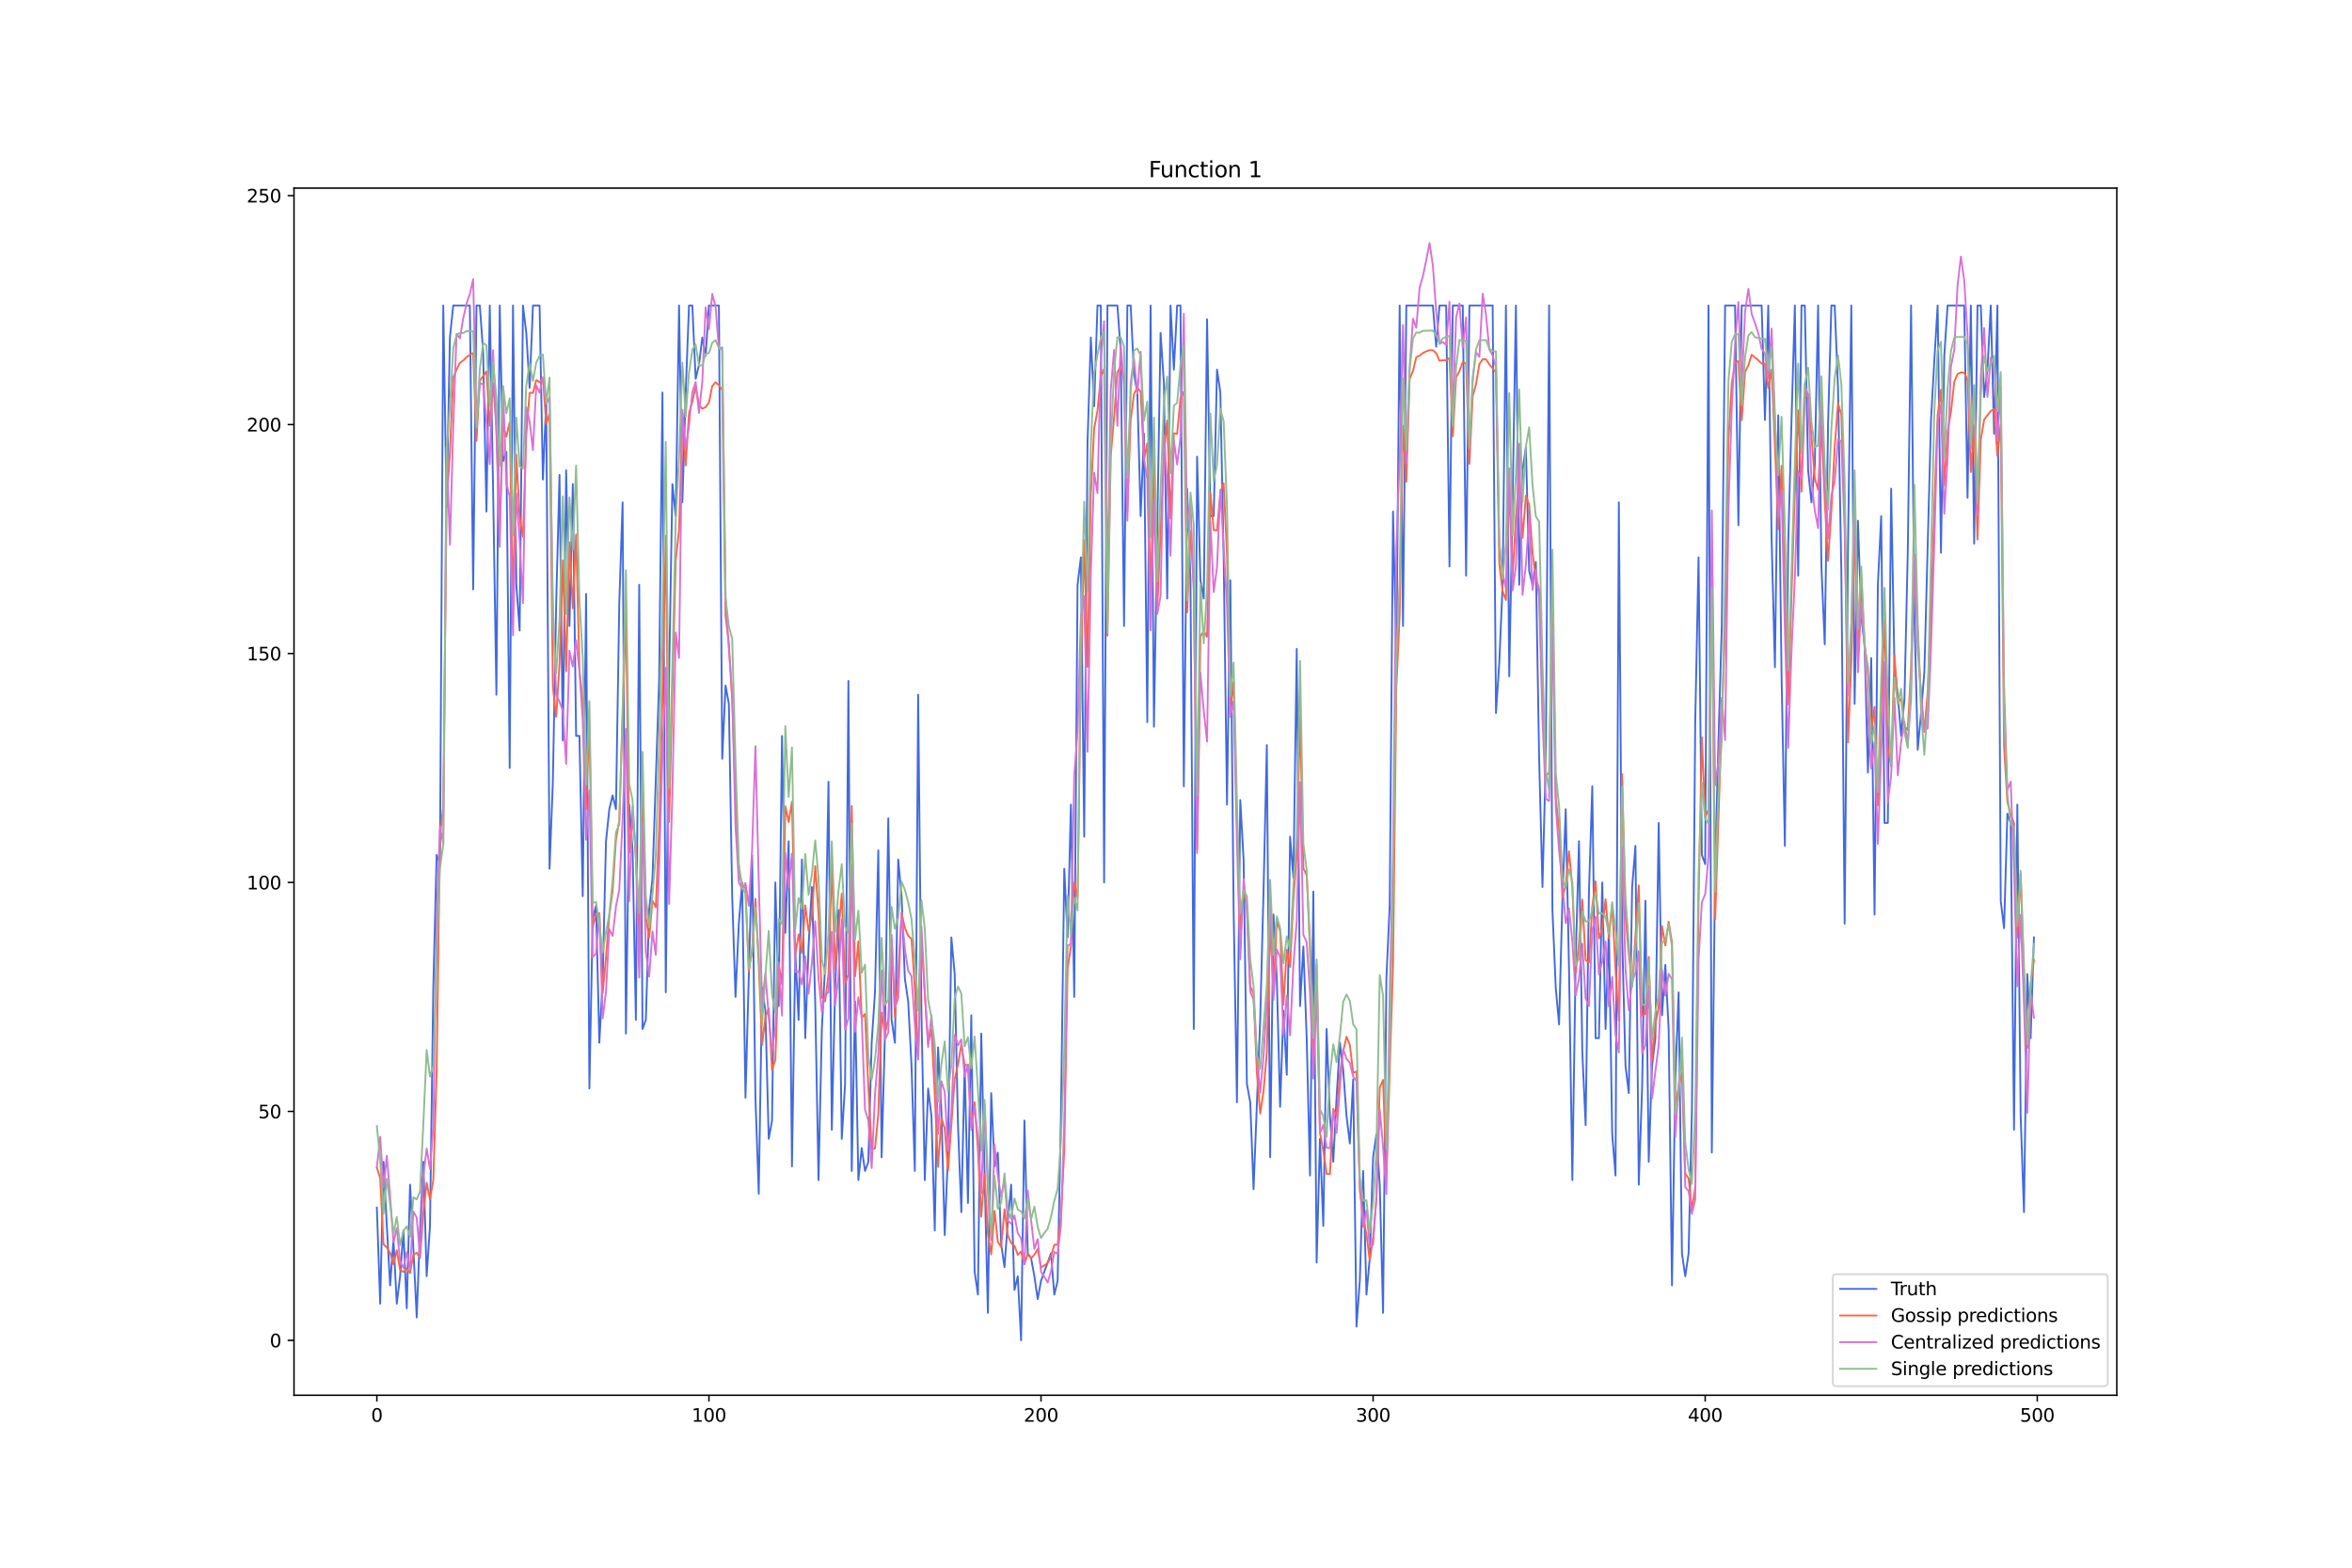 <?xml version="1.0" encoding="utf-8" standalone="no"?>
<!DOCTYPE svg PUBLIC "-//W3C//DTD SVG 1.1//EN"
  "http://www.w3.org/Graphics/SVG/1.1/DTD/svg11.dtd">
<svg xmlns:xlink="http://www.w3.org/1999/xlink" width="1296pt" height="864pt" viewBox="0 0 1296 864" xmlns="http://www.w3.org/2000/svg" version="1.1">
 <defs>
  <style type="text/css">*{stroke-linejoin: round; stroke-linecap: butt}</style>
 </defs>
 <g id="figure_1">
  <g id="patch_1">
   <path d="M 0 864 
L 1296 864 
L 1296 0 
L 0 0 
z
" style="fill: #ffffff"/>
  </g>
  <g id="axes_1">
   <g id="patch_2">
    <path d="M 162 768.96 
L 1166.4 768.96 
L 1166.4 103.68 
L 162 103.68 
z
" style="fill: #ffffff"/>
   </g>
   <g id="matplotlib.axis_1">
    <g id="xtick_1">
     <g id="line2d_1">
      <defs>
       <path id="md4494d9715" d="M 0 0 
L 0 3.5 
" style="stroke: #000000; stroke-width: 0.8"/>
      </defs>
      <g>
       <use xlink:href="#md4494d9715" x="207.655" y="768.96" style="stroke: #000000; stroke-width: 0.8"/>
      </g>
     </g>
     <g id="text_1">
      <!-- 0 -->
      <g transform="translate(204.473 783.558) scale(0.1 -0.1)">
       <defs>
        <path id="DejaVuSans-30" d="M 2034 4250 
Q 1547 4250 1301 3770 
Q 1056 3291 1056 2328 
Q 1056 1369 1301 889 
Q 1547 409 2034 409 
Q 2525 409 2770 889 
Q 3016 1369 3016 2328 
Q 3016 3291 2770 3770 
Q 2525 4250 2034 4250 
z
M 2034 4750 
Q 2819 4750 3233 4129 
Q 3647 3509 3647 2328 
Q 3647 1150 3233 529 
Q 2819 -91 2034 -91 
Q 1250 -91 836 529 
Q 422 1150 422 2328 
Q 422 3509 836 4129 
Q 1250 4750 2034 4750 
z
" transform="scale(0.016)"/>
       </defs>
       <use xlink:href="#DejaVuSans-30"/>
      </g>
     </g>
    </g>
    <g id="xtick_2">
     <g id="line2d_2">
      <g>
       <use xlink:href="#md4494d9715" x="390.639" y="768.96" style="stroke: #000000; stroke-width: 0.8"/>
      </g>
     </g>
     <g id="text_2">
      <!-- 100 -->
      <g transform="translate(381.095 783.558) scale(0.1 -0.1)">
       <defs>
        <path id="DejaVuSans-31" d="M 794 531 
L 1825 531 
L 1825 4091 
L 703 3866 
L 703 4441 
L 1819 4666 
L 2450 4666 
L 2450 531 
L 3481 531 
L 3481 0 
L 794 0 
L 794 531 
z
" transform="scale(0.016)"/>
       </defs>
       <use xlink:href="#DejaVuSans-31"/>
       <use xlink:href="#DejaVuSans-30" x="63.623"/>
       <use xlink:href="#DejaVuSans-30" x="127.246"/>
      </g>
     </g>
    </g>
    <g id="xtick_3">
     <g id="line2d_3">
      <g>
       <use xlink:href="#md4494d9715" x="573.623" y="768.96" style="stroke: #000000; stroke-width: 0.8"/>
      </g>
     </g>
     <g id="text_3">
      <!-- 200 -->
      <g transform="translate(564.079 783.558) scale(0.1 -0.1)">
       <defs>
        <path id="DejaVuSans-32" d="M 1228 531 
L 3431 531 
L 3431 0 
L 469 0 
L 469 531 
Q 828 903 1448 1529 
Q 2069 2156 2228 2338 
Q 2531 2678 2651 2914 
Q 2772 3150 2772 3378 
Q 2772 3750 2511 3984 
Q 2250 4219 1831 4219 
Q 1534 4219 1204 4116 
Q 875 4013 500 3803 
L 500 4441 
Q 881 4594 1212 4672 
Q 1544 4750 1819 4750 
Q 2544 4750 2975 4387 
Q 3406 4025 3406 3419 
Q 3406 3131 3298 2873 
Q 3191 2616 2906 2266 
Q 2828 2175 2409 1742 
Q 1991 1309 1228 531 
z
" transform="scale(0.016)"/>
       </defs>
       <use xlink:href="#DejaVuSans-32"/>
       <use xlink:href="#DejaVuSans-30" x="63.623"/>
       <use xlink:href="#DejaVuSans-30" x="127.246"/>
      </g>
     </g>
    </g>
    <g id="xtick_4">
     <g id="line2d_4">
      <g>
       <use xlink:href="#md4494d9715" x="756.607" y="768.96" style="stroke: #000000; stroke-width: 0.8"/>
      </g>
     </g>
     <g id="text_4">
      <!-- 300 -->
      <g transform="translate(747.063 783.558) scale(0.1 -0.1)">
       <defs>
        <path id="DejaVuSans-33" d="M 2597 2516 
Q 3050 2419 3304 2112 
Q 3559 1806 3559 1356 
Q 3559 666 3084 287 
Q 2609 -91 1734 -91 
Q 1441 -91 1130 -33 
Q 819 25 488 141 
L 488 750 
Q 750 597 1062 519 
Q 1375 441 1716 441 
Q 2309 441 2620 675 
Q 2931 909 2931 1356 
Q 2931 1769 2642 2001 
Q 2353 2234 1838 2234 
L 1294 2234 
L 1294 2753 
L 1863 2753 
Q 2328 2753 2575 2939 
Q 2822 3125 2822 3475 
Q 2822 3834 2567 4026 
Q 2313 4219 1838 4219 
Q 1578 4219 1281 4162 
Q 984 4106 628 3988 
L 628 4550 
Q 988 4650 1302 4700 
Q 1616 4750 1894 4750 
Q 2613 4750 3031 4423 
Q 3450 4097 3450 3541 
Q 3450 3153 3228 2886 
Q 3006 2619 2597 2516 
z
" transform="scale(0.016)"/>
       </defs>
       <use xlink:href="#DejaVuSans-33"/>
       <use xlink:href="#DejaVuSans-30" x="63.623"/>
       <use xlink:href="#DejaVuSans-30" x="127.246"/>
      </g>
     </g>
    </g>
    <g id="xtick_5">
     <g id="line2d_5">
      <g>
       <use xlink:href="#md4494d9715" x="939.591" y="768.96" style="stroke: #000000; stroke-width: 0.8"/>
      </g>
     </g>
     <g id="text_5">
      <!-- 400 -->
      <g transform="translate(930.047 783.558) scale(0.1 -0.1)">
       <defs>
        <path id="DejaVuSans-34" d="M 2419 4116 
L 825 1625 
L 2419 1625 
L 2419 4116 
z
M 2253 4666 
L 3047 4666 
L 3047 1625 
L 3713 1625 
L 3713 1100 
L 3047 1100 
L 3047 0 
L 2419 0 
L 2419 1100 
L 313 1100 
L 313 1709 
L 2253 4666 
z
" transform="scale(0.016)"/>
       </defs>
       <use xlink:href="#DejaVuSans-34"/>
       <use xlink:href="#DejaVuSans-30" x="63.623"/>
       <use xlink:href="#DejaVuSans-30" x="127.246"/>
      </g>
     </g>
    </g>
    <g id="xtick_6">
     <g id="line2d_6">
      <g>
       <use xlink:href="#md4494d9715" x="1122.575" y="768.96" style="stroke: #000000; stroke-width: 0.8"/>
      </g>
     </g>
     <g id="text_6">
      <!-- 500 -->
      <g transform="translate(1113.032 783.558) scale(0.1 -0.1)">
       <defs>
        <path id="DejaVuSans-35" d="M 691 4666 
L 3169 4666 
L 3169 4134 
L 1269 4134 
L 1269 2991 
Q 1406 3038 1543 3061 
Q 1681 3084 1819 3084 
Q 2600 3084 3056 2656 
Q 3513 2228 3513 1497 
Q 3513 744 3044 326 
Q 2575 -91 1722 -91 
Q 1428 -91 1123 -41 
Q 819 9 494 109 
L 494 744 
Q 775 591 1075 516 
Q 1375 441 1709 441 
Q 2250 441 2565 725 
Q 2881 1009 2881 1497 
Q 2881 1984 2565 2268 
Q 2250 2553 1709 2553 
Q 1456 2553 1204 2497 
Q 953 2441 691 2322 
L 691 4666 
z
" transform="scale(0.016)"/>
       </defs>
       <use xlink:href="#DejaVuSans-35"/>
       <use xlink:href="#DejaVuSans-30" x="63.623"/>
       <use xlink:href="#DejaVuSans-30" x="127.246"/>
      </g>
     </g>
    </g>
   </g>
   <g id="matplotlib.axis_2">
    <g id="ytick_1">
     <g id="line2d_7">
      <defs>
       <path id="m5d2fffd9cd" d="M 0 0 
L -3.5 0 
" style="stroke: #000000; stroke-width: 0.8"/>
      </defs>
      <g>
       <use xlink:href="#m5d2fffd9cd" x="162" y="738.72" style="stroke: #000000; stroke-width: 0.8"/>
      </g>
     </g>
     <g id="text_7">
      <!-- 0 -->
      <g transform="translate(148.637 742.519) scale(0.1 -0.1)">
       <use xlink:href="#DejaVuSans-30"/>
      </g>
     </g>
    </g>
    <g id="ytick_2">
     <g id="line2d_8">
      <g>
       <use xlink:href="#m5d2fffd9cd" x="162" y="612.535" style="stroke: #000000; stroke-width: 0.8"/>
      </g>
     </g>
     <g id="text_8">
      <!-- 50 -->
      <g transform="translate(142.275 616.335) scale(0.1 -0.1)">
       <use xlink:href="#DejaVuSans-35"/>
       <use xlink:href="#DejaVuSans-30" x="63.623"/>
      </g>
     </g>
    </g>
    <g id="ytick_3">
     <g id="line2d_9">
      <g>
       <use xlink:href="#m5d2fffd9cd" x="162" y="486.351" style="stroke: #000000; stroke-width: 0.8"/>
      </g>
     </g>
     <g id="text_9">
      <!-- 100 -->
      <g transform="translate(135.912 490.15) scale(0.1 -0.1)">
       <use xlink:href="#DejaVuSans-31"/>
       <use xlink:href="#DejaVuSans-30" x="63.623"/>
       <use xlink:href="#DejaVuSans-30" x="127.246"/>
      </g>
     </g>
    </g>
    <g id="ytick_4">
     <g id="line2d_10">
      <g>
       <use xlink:href="#m5d2fffd9cd" x="162" y="360.166" style="stroke: #000000; stroke-width: 0.8"/>
      </g>
     </g>
     <g id="text_10">
      <!-- 150 -->
      <g transform="translate(135.912 363.965) scale(0.1 -0.1)">
       <use xlink:href="#DejaVuSans-31"/>
       <use xlink:href="#DejaVuSans-35" x="63.623"/>
       <use xlink:href="#DejaVuSans-30" x="127.246"/>
      </g>
     </g>
    </g>
    <g id="ytick_5">
     <g id="line2d_11">
      <g>
       <use xlink:href="#m5d2fffd9cd" x="162" y="233.981" style="stroke: #000000; stroke-width: 0.8"/>
      </g>
     </g>
     <g id="text_11">
      <!-- 200 -->
      <g transform="translate(135.912 237.78) scale(0.1 -0.1)">
       <use xlink:href="#DejaVuSans-32"/>
       <use xlink:href="#DejaVuSans-30" x="63.623"/>
       <use xlink:href="#DejaVuSans-30" x="127.246"/>
      </g>
     </g>
    </g>
    <g id="ytick_6">
     <g id="line2d_12">
      <g>
       <use xlink:href="#m5d2fffd9cd" x="162" y="107.797" style="stroke: #000000; stroke-width: 0.8"/>
      </g>
     </g>
     <g id="text_12">
      <!-- 250 -->
      <g transform="translate(135.912 111.596) scale(0.1 -0.1)">
       <use xlink:href="#DejaVuSans-32"/>
       <use xlink:href="#DejaVuSans-35" x="63.623"/>
       <use xlink:href="#DejaVuSans-30" x="127.246"/>
      </g>
     </g>
    </g>
   </g>
   <g id="line2d_13">
    <path d="M 207.655 665.533 
L 209.484 718.53 
L 211.314 640.296 
L 213.144 675.628 
L 214.974 708.436 
L 216.804 683.199 
L 218.634 718.53 
L 220.463 703.388 
L 222.293 678.151 
L 224.123 721.054 
L 225.953 652.914 
L 227.783 688.246 
L 229.613 726.102 
L 231.442 678.151 
L 233.272 640.296 
L 235.102 703.388 
L 236.932 675.628 
L 238.762 544.396 
L 240.592 471.208 
L 242.422 476.256 
L 244.251 168.365 
L 246.081 279.408 
L 247.911 186.031 
L 249.741 168.365 
L 258.89 168.365 
L 260.72 324.834 
L 262.55 168.365 
L 264.38 168.365 
L 266.209 193.602 
L 268.039 281.931 
L 269.869 168.365 
L 271.699 269.313 
L 273.529 382.879 
L 275.359 168.365 
L 277.189 254.171 
L 279.018 249.123 
L 280.848 423.258 
L 282.678 168.365 
L 284.508 322.311 
L 286.338 347.547 
L 288.168 168.365 
L 289.997 183.507 
L 291.827 213.792 
L 293.657 168.365 
L 297.317 168.365 
L 299.147 264.266 
L 300.976 221.363 
L 302.806 478.78 
L 304.636 430.829 
L 306.466 332.405 
L 308.296 261.742 
L 310.126 408.116 
L 311.956 259.218 
L 313.785 345.024 
L 315.615 266.789 
L 317.445 405.592 
L 319.275 405.592 
L 321.105 493.922 
L 322.935 327.358 
L 324.764 599.917 
L 326.594 506.54 
L 328.424 498.969 
L 330.254 574.68 
L 332.084 539.348 
L 333.914 463.637 
L 335.743 445.972 
L 337.573 438.4 
L 339.403 445.972 
L 341.233 332.405 
L 343.063 276.884 
L 344.893 569.633 
L 346.723 443.448 
L 348.552 468.685 
L 350.382 562.061 
L 352.212 322.311 
L 354.042 567.109 
L 355.872 562.061 
L 357.702 501.493 
L 359.531 483.827 
L 363.191 375.308 
L 365.021 216.315 
L 366.851 546.919 
L 368.681 372.784 
L 370.51 266.789 
L 372.34 284.455 
L 374.17 168.365 
L 376 276.884 
L 377.83 216.315 
L 379.66 168.365 
L 381.489 168.365 
L 383.319 208.744 
L 385.149 201.173 
L 386.979 186.031 
L 388.809 196.126 
L 390.639 168.365 
L 396.128 168.365 
L 397.958 418.211 
L 399.788 377.832 
L 401.618 387.927 
L 403.448 493.922 
L 405.277 549.443 
L 407.107 509.064 
L 408.937 486.351 
L 410.767 604.964 
L 414.427 471.208 
L 416.256 604.964 
L 418.086 657.962 
L 419.916 544.396 
L 421.746 557.014 
L 423.576 627.677 
L 425.406 617.583 
L 427.236 486.351 
L 429.065 554.49 
L 430.895 405.592 
L 432.725 514.111 
L 434.555 463.637 
L 436.385 642.82 
L 438.215 524.206 
L 440.044 562.061 
L 441.874 473.732 
L 443.704 572.156 
L 445.534 521.682 
L 447.364 488.874 
L 449.194 551.967 
L 451.023 650.391 
L 452.853 567.109 
L 454.683 531.777 
L 456.513 430.829 
L 458.343 622.63 
L 460.173 544.396 
L 462.003 501.493 
L 463.832 627.677 
L 465.662 597.393 
L 467.492 375.308 
L 469.322 645.343 
L 471.152 551.967 
L 472.982 650.391 
L 474.811 632.725 
L 476.641 645.343 
L 478.471 640.296 
L 480.301 574.68 
L 482.131 546.919 
L 483.961 468.685 
L 485.79 637.772 
L 487.62 569.633 
L 489.45 451.019 
L 491.28 562.061 
L 493.11 574.68 
L 494.94 473.732 
L 496.77 493.922 
L 498.599 539.348 
L 500.429 551.967 
L 502.259 587.298 
L 504.089 645.343 
L 505.919 382.879 
L 507.749 559.538 
L 509.578 650.391 
L 511.408 599.917 
L 513.238 615.059 
L 515.068 678.151 
L 516.898 577.204 
L 518.728 612.535 
L 520.557 680.675 
L 522.387 635.249 
L 524.217 516.635 
L 526.047 536.825 
L 527.877 620.106 
L 529.707 668.057 
L 531.536 587.298 
L 533.366 663.009 
L 535.196 559.538 
L 537.026 700.865 
L 538.856 713.483 
L 540.686 569.633 
L 544.345 723.578 
L 546.175 602.441 
L 548.005 642.82 
L 549.835 635.249 
L 551.665 685.722 
L 553.495 698.341 
L 555.324 673.104 
L 557.154 652.914 
L 558.984 710.959 
L 560.814 703.388 
L 562.644 738.72 
L 564.474 617.583 
L 566.303 690.77 
L 568.133 693.294 
L 569.963 703.388 
L 571.793 716.007 
L 573.623 705.912 
L 579.112 690.77 
L 580.942 713.483 
L 582.772 705.912 
L 584.602 615.059 
L 586.432 478.78 
L 588.262 516.635 
L 590.091 443.448 
L 591.921 549.443 
L 593.751 322.311 
L 595.581 307.168 
L 597.411 461.114 
L 599.241 244.076 
L 601.07 186.031 
L 602.9 223.887 
L 604.73 168.365 
L 606.56 168.365 
L 608.39 486.351 
L 610.22 168.365 
L 615.709 168.365 
L 617.539 193.602 
L 619.369 345.024 
L 621.199 168.365 
L 623.029 168.365 
L 624.858 206.221 
L 626.688 216.315 
L 628.518 284.455 
L 630.348 239.029 
L 632.178 398.021 
L 634.008 168.365 
L 635.837 400.545 
L 639.497 183.507 
L 641.327 211.268 
L 643.157 329.882 
L 644.987 168.365 
L 646.817 203.697 
L 648.646 168.365 
L 650.476 168.365 
L 652.306 433.353 
L 654.136 269.313 
L 655.966 319.787 
L 657.796 567.109 
L 659.625 251.647 
L 661.455 319.787 
L 663.285 329.882 
L 665.115 175.936 
L 666.945 284.455 
L 668.775 284.455 
L 670.604 203.697 
L 672.434 216.315 
L 674.264 307.168 
L 676.094 443.448 
L 677.924 319.787 
L 679.754 501.493 
L 681.583 607.488 
L 683.413 440.924 
L 685.243 473.732 
L 687.073 597.393 
L 688.903 607.488 
L 690.733 655.438 
L 694.392 562.061 
L 696.222 491.398 
L 698.052 410.64 
L 699.882 637.772 
L 701.712 504.016 
L 703.542 539.348 
L 705.371 610.012 
L 707.201 557.014 
L 709.031 592.346 
L 710.861 461.114 
L 712.691 483.827 
L 714.521 357.642 
L 716.35 554.49 
L 718.18 521.682 
L 720.01 572.156 
L 721.84 647.867 
L 723.67 491.398 
L 725.5 695.817 
L 727.33 627.677 
L 729.159 675.628 
L 730.989 567.109 
L 732.819 615.059 
L 734.649 640.296 
L 736.479 604.964 
L 738.309 574.68 
L 740.138 589.822 
L 741.968 615.059 
L 743.798 630.201 
L 745.628 594.869 
L 747.458 731.149 
L 749.288 705.912 
L 751.117 645.343 
L 752.947 713.483 
L 754.777 693.294 
L 756.607 637.772 
L 758.437 625.154 
L 760.267 652.914 
L 762.097 723.578 
L 763.926 539.348 
L 765.756 498.969 
L 767.586 281.931 
L 769.416 362.69 
L 771.246 168.365 
L 773.076 345.024 
L 774.905 168.365 
L 789.544 168.365 
L 791.374 191.078 
L 793.204 168.365 
L 796.864 168.365 
L 798.693 312.216 
L 800.523 168.365 
L 806.013 168.365 
L 807.843 317.263 
L 809.672 168.365 
L 822.481 168.365 
L 824.311 392.974 
L 826.141 365.213 
L 827.971 322.311 
L 829.801 168.365 
L 831.63 372.784 
L 833.46 276.884 
L 835.29 168.365 
L 837.12 322.311 
L 838.95 259.218 
L 840.78 246.6 
L 842.61 314.739 
L 844.439 322.311 
L 846.269 309.692 
L 848.099 418.211 
L 849.929 488.874 
L 851.759 418.211 
L 853.589 168.365 
L 855.418 501.493 
L 857.248 544.396 
L 859.078 564.585 
L 860.908 496.445 
L 862.738 445.972 
L 864.568 534.301 
L 866.397 650.391 
L 868.227 529.253 
L 870.057 463.637 
L 871.887 579.727 
L 873.717 620.106 
L 875.547 491.398 
L 877.377 433.353 
L 879.206 572.156 
L 881.036 572.156 
L 882.866 486.351 
L 884.696 567.109 
L 886.526 511.588 
L 888.356 625.154 
L 890.185 647.867 
L 892.015 276.884 
L 893.845 516.635 
L 895.675 587.298 
L 897.505 602.441 
L 899.335 488.874 
L 901.164 466.161 
L 902.994 652.914 
L 904.824 599.917 
L 906.654 496.445 
L 908.484 640.296 
L 910.314 587.298 
L 912.144 572.156 
L 913.973 453.543 
L 915.803 559.538 
L 917.633 531.777 
L 919.463 567.109 
L 921.293 708.436 
L 923.123 594.869 
L 924.952 546.919 
L 926.782 690.77 
L 928.612 703.388 
L 930.442 690.77 
L 932.272 612.535 
L 934.102 398.021 
L 935.931 307.168 
L 937.761 471.208 
L 939.591 476.256 
L 941.421 168.365 
L 943.251 635.249 
L 945.081 476.256 
L 946.911 408.116 
L 948.74 345.024 
L 950.57 168.365 
L 956.06 168.365 
L 957.89 289.503 
L 959.719 168.365 
L 970.698 168.365 
L 972.528 231.458 
L 974.358 168.365 
L 976.188 297.074 
L 978.018 367.737 
L 979.848 228.934 
L 981.678 372.784 
L 983.507 466.161 
L 985.337 299.597 
L 987.167 231.458 
L 988.997 168.365 
L 990.827 317.263 
L 992.657 168.365 
L 994.486 168.365 
L 996.316 259.218 
L 998.146 276.884 
L 999.976 256.695 
L 1001.806 168.365 
L 1003.636 312.216 
L 1005.465 355.119 
L 1007.295 233.981 
L 1009.125 168.365 
L 1010.955 168.365 
L 1012.785 213.792 
L 1014.615 314.739 
L 1016.444 509.064 
L 1018.274 302.121 
L 1020.104 168.365 
L 1021.934 387.927 
L 1023.764 286.979 
L 1025.594 339.976 
L 1027.424 355.119 
L 1029.253 425.782 
L 1031.083 362.69 
L 1032.913 504.016 
L 1034.743 322.311 
L 1036.573 284.455 
L 1038.403 453.543 
L 1040.232 453.543 
L 1042.062 269.313 
L 1043.892 367.737 
L 1045.722 382.879 
L 1047.552 405.592 
L 1049.382 385.403 
L 1051.211 304.645 
L 1053.041 168.365 
L 1054.871 337.453 
L 1056.701 413.164 
L 1058.531 392.974 
L 1060.361 370.261 
L 1064.02 231.458 
L 1065.85 198.65 
L 1067.68 168.365 
L 1069.51 304.645 
L 1071.34 196.126 
L 1073.17 168.365 
L 1082.319 168.365 
L 1084.149 274.36 
L 1085.978 168.365 
L 1087.808 299.597 
L 1089.638 168.365 
L 1091.468 168.365 
L 1093.298 218.839 
L 1095.128 203.697 
L 1096.958 168.365 
L 1098.787 239.029 
L 1100.617 168.365 
L 1102.447 496.445 
L 1104.277 511.588 
L 1106.107 448.495 
L 1107.937 453.543 
L 1109.766 622.63 
L 1111.596 443.448 
L 1113.426 615.059 
L 1115.256 668.057 
L 1117.086 536.825 
L 1118.916 572.156 
L 1120.745 516.635 
L 1120.745 516.635 
" clip-path="url(#p6691e8bc92)" style="fill: none; stroke: #4169e1; stroke-linecap: square"/>
   </g>
   <g id="line2d_14">
    <path d="M 207.655 643.467 
L 209.484 649.357 
L 211.314 685.732 
L 213.144 687.479 
L 214.974 690.53 
L 216.804 696.806 
L 218.634 689.045 
L 220.463 699.956 
L 222.293 701.033 
L 224.123 698.955 
L 225.953 701.59 
L 227.783 691.466 
L 229.613 690.452 
L 231.442 693.16 
L 233.272 668.818 
L 235.102 651.883 
L 236.932 660.98 
L 238.762 650.374 
L 240.592 589.899 
L 242.422 460.671 
L 244.251 444.325 
L 246.081 278.384 
L 247.911 249.514 
L 249.741 208.117 
L 251.571 203.685 
L 253.401 199.929 
L 255.23 198.697 
L 257.06 196.837 
L 258.89 195.593 
L 260.72 194.521 
L 262.55 242.98 
L 264.38 209.823 
L 268.039 204.759 
L 269.869 234.66 
L 271.699 211.314 
L 273.529 235.102 
L 275.359 292.587 
L 277.189 234.444 
L 279.018 240.668 
L 280.848 232.684 
L 282.678 332.976 
L 284.508 250.642 
L 286.338 284.952 
L 288.168 295.873 
L 289.997 239.643 
L 291.827 216.485 
L 293.657 216.552 
L 295.487 209.469 
L 297.317 210.665 
L 299.147 208.112 
L 300.976 233.677 
L 302.806 228.021 
L 304.636 378.487 
L 306.466 395.104 
L 308.296 365.778 
L 310.126 308.861 
L 311.956 369.989 
L 313.785 298.914 
L 315.615 335.285 
L 317.445 294.568 
L 319.275 369.203 
L 321.105 386.747 
L 322.935 445.945 
L 324.764 397.696 
L 326.594 511.141 
L 328.424 503.577 
L 330.254 503.256 
L 332.084 547.318 
L 333.914 527.618 
L 335.743 504.456 
L 337.573 490.752 
L 339.403 462.949 
L 341.233 452.183 
L 344.893 337.666 
L 346.723 469.854 
L 348.552 450.882 
L 350.382 468.284 
L 352.212 519.162 
L 354.042 436.163 
L 355.872 505.772 
L 357.702 516.859 
L 359.531 496.413 
L 361.361 499.982 
L 363.191 457.443 
L 365.021 383.662 
L 366.851 295.274 
L 368.681 453.037 
L 372.34 308.76 
L 374.17 292.187 
L 376 230.823 
L 377.83 256.489 
L 379.66 227.655 
L 381.489 221.383 
L 383.319 212.829 
L 385.149 223.1 
L 386.979 225.288 
L 388.809 224.319 
L 390.639 221.781 
L 392.469 212.811 
L 394.298 210.664 
L 396.128 212.356 
L 397.958 215.001 
L 399.788 339.408 
L 401.618 354.981 
L 403.448 386.161 
L 405.277 437.581 
L 407.107 479.115 
L 408.937 488.393 
L 410.767 489.437 
L 412.597 535.548 
L 414.427 523.799 
L 416.256 495.373 
L 418.086 532.063 
L 419.916 575.913 
L 421.746 560.618 
L 423.576 555.716 
L 425.406 589.688 
L 427.236 583.988 
L 429.065 531.526 
L 430.895 542.28 
L 432.725 444.386 
L 434.555 453.056 
L 436.385 441.885 
L 438.215 526.247 
L 440.044 514.989 
L 441.874 525.114 
L 443.704 498.961 
L 445.534 512.983 
L 447.364 504.221 
L 449.194 477.334 
L 451.023 503.217 
L 452.853 549.687 
L 454.683 551.86 
L 456.513 536.908 
L 458.343 476.173 
L 460.173 533.858 
L 463.832 492.469 
L 465.662 542.036 
L 467.492 537.062 
L 469.322 444.197 
L 471.152 538.141 
L 472.982 518.77 
L 474.811 560.953 
L 476.641 558.853 
L 478.471 598.826 
L 480.301 633.36 
L 482.131 632.941 
L 483.961 613.978 
L 485.79 558.089 
L 487.62 569.721 
L 489.45 561.463 
L 491.28 518.164 
L 493.11 560.671 
L 494.94 535.647 
L 496.77 503.157 
L 498.599 511.29 
L 500.429 515.765 
L 502.259 517.362 
L 504.089 544.346 
L 505.919 583.306 
L 507.749 517.415 
L 509.578 547.582 
L 511.408 575.202 
L 513.238 567.259 
L 515.068 603.028 
L 516.898 643.14 
L 518.728 616.161 
L 520.557 621.924 
L 522.387 645.105 
L 526.047 594.607 
L 527.877 586.751 
L 529.707 575.549 
L 531.536 586.824 
L 533.366 587.157 
L 535.196 621.036 
L 537.026 607.466 
L 538.856 634.177 
L 540.686 670.56 
L 542.516 647.076 
L 544.345 679.974 
L 546.175 691.367 
L 548.005 667.346 
L 549.835 684.49 
L 551.665 687.195 
L 553.495 666.47 
L 555.324 680.872 
L 557.154 685.097 
L 558.984 686.549 
L 560.814 691.583 
L 562.644 689.762 
L 564.474 696.724 
L 566.303 691.093 
L 568.133 693.486 
L 569.963 691.534 
L 571.793 688.428 
L 573.623 698.537 
L 575.453 697.446 
L 577.283 696.009 
L 579.112 692.5 
L 580.942 686.012 
L 582.772 685.93 
L 584.602 669.967 
L 586.432 634.125 
L 588.262 533.718 
L 590.091 521.91 
L 591.921 486.511 
L 593.751 494.56 
L 595.581 371.526 
L 597.411 297.764 
L 599.241 367.549 
L 601.07 272.947 
L 602.9 236.126 
L 604.73 226.418 
L 606.56 207.525 
L 608.39 203.24 
L 610.22 350.373 
L 612.05 251.11 
L 613.879 230.015 
L 615.709 205.219 
L 617.539 201.723 
L 619.369 208.956 
L 621.199 281.599 
L 623.029 231.456 
L 624.858 217.106 
L 626.688 213.529 
L 628.518 216.045 
L 630.348 253.31 
L 632.178 244.375 
L 634.008 329.252 
L 635.837 252.057 
L 637.667 336.323 
L 641.327 249.601 
L 643.157 231.763 
L 644.987 285.73 
L 646.817 238.805 
L 648.646 239.082 
L 650.476 219.378 
L 652.306 215.854 
L 654.136 337.542 
L 655.966 292.666 
L 657.796 322.61 
L 659.625 467.964 
L 661.455 350.712 
L 663.285 347.789 
L 665.115 350.986 
L 666.945 271.413 
L 668.775 292.13 
L 670.604 292.415 
L 672.434 271.372 
L 674.264 266.446 
L 676.094 305.312 
L 677.924 391.55 
L 679.754 375.591 
L 681.583 452.969 
L 683.413 512.521 
L 685.243 491.706 
L 687.073 498.895 
L 688.903 543.432 
L 690.733 547.752 
L 692.563 591.307 
L 694.392 613.667 
L 696.222 601.518 
L 698.052 580.075 
L 699.882 509.617 
L 701.712 546.4 
L 703.542 507.576 
L 705.371 513.127 
L 707.201 553.819 
L 709.031 523.436 
L 710.861 532.959 
L 712.691 495.691 
L 714.521 471.362 
L 716.35 394.292 
L 718.18 478.613 
L 720.01 482.278 
L 721.84 519.353 
L 723.67 582.052 
L 725.5 531.771 
L 727.33 624.161 
L 729.159 634.128 
L 730.989 646.934 
L 732.819 647.113 
L 734.649 611.1 
L 736.479 615.081 
L 738.309 591.567 
L 740.138 579.228 
L 741.968 571.376 
L 743.798 576.005 
L 745.628 591.318 
L 747.458 590.45 
L 749.288 656.162 
L 751.117 671.14 
L 752.947 680.311 
L 754.777 694.863 
L 756.607 681.633 
L 758.437 661.209 
L 760.267 599.271 
L 762.097 595.172 
L 763.926 648.553 
L 767.586 531.573 
L 769.416 378.842 
L 771.246 338.919 
L 773.076 234.718 
L 774.905 265.463 
L 776.735 208.88 
L 778.565 204.449 
L 780.395 196.849 
L 782.225 195.963 
L 784.055 194.533 
L 785.884 193.65 
L 787.714 192.967 
L 789.544 193.01 
L 791.374 194.642 
L 793.204 198.813 
L 795.034 198.563 
L 796.864 198.548 
L 798.693 197.322 
L 800.523 240.483 
L 802.353 207.967 
L 804.183 204.517 
L 806.013 199.626 
L 807.843 200.379 
L 809.672 255.644 
L 811.502 218.452 
L 813.332 211.522 
L 815.162 200.596 
L 816.992 197.979 
L 818.822 197.996 
L 820.651 200.853 
L 822.481 202.952 
L 824.311 205.384 
L 826.141 310.735 
L 827.971 325.782 
L 829.801 330.698 
L 831.63 267.295 
L 833.46 318.383 
L 835.29 284.912 
L 837.12 261.54 
L 838.95 296.428 
L 840.78 273.094 
L 842.61 278.468 
L 844.439 304.396 
L 846.269 318.867 
L 848.099 324.626 
L 849.929 383.383 
L 851.759 427.433 
L 853.589 426.056 
L 855.418 326.404 
L 857.248 439.301 
L 859.078 457.804 
L 860.908 494.543 
L 862.738 487.978 
L 864.568 469.169 
L 866.397 489.139 
L 868.227 536.137 
L 870.057 520.055 
L 871.887 495.793 
L 873.717 529.135 
L 875.547 530.523 
L 877.377 499.54 
L 879.206 485.705 
L 881.036 517.265 
L 882.866 511.941 
L 884.696 495.643 
L 886.526 517.147 
L 888.356 498.373 
L 890.185 534.524 
L 892.015 562.517 
L 893.845 426.578 
L 895.675 505.017 
L 897.505 525.865 
L 899.335 543.523 
L 902.994 487.984 
L 904.824 559.673 
L 906.654 558.813 
L 908.484 527.324 
L 910.314 584.144 
L 912.144 564.236 
L 913.973 555.452 
L 915.803 510.385 
L 917.633 521.08 
L 919.463 508.011 
L 921.293 519.392 
L 923.123 610.627 
L 924.952 599.217 
L 926.782 591.615 
L 928.612 646.777 
L 930.442 649.546 
L 932.272 666.447 
L 934.102 654.231 
L 935.931 497.94 
L 937.761 406.362 
L 939.591 450.059 
L 941.421 446.254 
L 943.251 323.05 
L 945.081 506.549 
L 948.74 395.651 
L 950.57 346.254 
L 952.4 242.793 
L 954.23 211.228 
L 956.06 200.165 
L 957.89 198.876 
L 959.719 231.586 
L 961.549 205.047 
L 963.379 201.225 
L 965.209 195.506 
L 968.869 198.55 
L 970.698 200.362 
L 972.528 200.525 
L 974.358 213.897 
L 976.188 203.712 
L 978.018 245.905 
L 979.848 291.739 
L 981.678 256.721 
L 985.337 388.237 
L 987.167 327.283 
L 988.997 272.071 
L 990.827 226.111 
L 992.657 270.988 
L 994.486 219.474 
L 996.316 217.146 
L 999.976 263.548 
L 1001.806 269.862 
L 1003.636 234.551 
L 1005.465 275.942 
L 1007.295 309.106 
L 1009.125 281.602 
L 1010.955 246.54 
L 1012.785 222.289 
L 1014.615 228.387 
L 1016.444 283.79 
L 1018.274 409.214 
L 1020.104 364.442 
L 1021.934 291.418 
L 1023.764 363.477 
L 1025.594 318.259 
L 1027.424 355.866 
L 1029.253 367.872 
L 1031.083 403.008 
L 1032.913 389.576 
L 1034.743 443.852 
L 1036.573 389.693 
L 1038.403 341.212 
L 1040.232 412.407 
L 1042.062 422.449 
L 1043.892 361.283 
L 1045.722 387.102 
L 1047.552 385.084 
L 1049.382 400.356 
L 1051.211 402.348 
L 1053.041 367.503 
L 1054.871 307.333 
L 1056.701 347.998 
L 1058.531 385.171 
L 1060.361 403.406 
L 1062.191 381.295 
L 1064.02 337.835 
L 1065.85 278.419 
L 1067.68 228.677 
L 1069.51 214.757 
L 1071.34 267.449 
L 1073.17 237.702 
L 1074.999 227.133 
L 1076.829 210.433 
L 1078.659 206.162 
L 1080.489 205.243 
L 1082.319 205.435 
L 1084.149 209.348 
L 1085.978 260.185 
L 1087.808 234.432 
L 1089.638 297.374 
L 1091.468 242.235 
L 1093.298 231.314 
L 1095.128 228.787 
L 1096.958 226.534 
L 1098.787 225.361 
L 1100.617 251.339 
L 1102.447 233.528 
L 1104.277 411.381 
L 1106.107 441.968 
L 1107.937 448.957 
L 1109.766 453.692 
L 1111.596 516.699 
L 1113.426 481.628 
L 1115.256 537.437 
L 1117.086 577.469 
L 1118.916 542.425 
L 1120.745 529.136 
L 1120.745 529.136 
" clip-path="url(#p6691e8bc92)" style="fill: none; stroke: #ff6347; stroke-linecap: square"/>
   </g>
   <g id="line2d_15">
    <path d="M 207.655 643.253 
L 209.484 626.52 
L 211.314 654.546 
L 213.144 636.941 
L 214.974 659.565 
L 216.804 684.597 
L 218.634 676.847 
L 220.463 695.239 
L 222.293 698.776 
L 224.123 690.159 
L 225.953 699.409 
L 227.783 667.691 
L 229.613 671.101 
L 231.442 692.705 
L 233.272 648.113 
L 235.102 633.019 
L 236.932 644.307 
L 238.762 620.998 
L 240.592 505.744 
L 242.422 455.405 
L 244.251 465.307 
L 246.081 246.221 
L 247.911 300.198 
L 249.741 235.776 
L 251.571 183.979 
L 253.401 186.496 
L 255.23 175.417 
L 257.06 167.486 
L 258.89 161.957 
L 260.72 153.874 
L 262.55 232.089 
L 264.38 211.428 
L 266.209 211.645 
L 268.039 231.653 
L 269.869 255.85 
L 271.699 193.023 
L 273.529 239.098 
L 275.359 301.388 
L 277.189 213.786 
L 279.018 266.374 
L 280.848 273.563 
L 282.678 350.148 
L 284.508 272.039 
L 286.338 298.261 
L 288.168 332.419 
L 289.997 224.317 
L 291.827 232.224 
L 293.657 248.122 
L 295.487 212.335 
L 297.317 216.455 
L 299.147 208.044 
L 300.976 222.718 
L 302.806 218.941 
L 304.636 334.036 
L 306.466 382.889 
L 308.296 386.782 
L 310.126 391.607 
L 311.956 421.074 
L 313.785 358.586 
L 315.615 367.32 
L 317.445 352.882 
L 319.275 369.757 
L 321.105 397.168 
L 322.935 462.828 
L 324.764 435.673 
L 326.594 527.432 
L 328.424 525.51 
L 330.254 503.94 
L 332.084 561.276 
L 333.914 546.611 
L 335.743 512.075 
L 337.573 515.824 
L 339.403 499.73 
L 341.233 490.318 
L 343.063 451.873 
L 344.893 401.713 
L 346.723 496.741 
L 348.552 444.159 
L 350.382 472.772 
L 352.212 538.744 
L 354.042 453.649 
L 355.872 524.696 
L 357.702 538.248 
L 359.531 513.394 
L 361.361 526.251 
L 363.191 477.605 
L 365.021 416.438 
L 366.851 368.078 
L 368.681 498.196 
L 370.51 436.518 
L 372.34 348.561 
L 374.17 362.583 
L 376 225.851 
L 377.83 246.968 
L 379.66 234.694 
L 381.489 216.014 
L 383.319 210.594 
L 385.149 227.553 
L 386.979 210.49 
L 388.809 169.402 
L 390.639 181.45 
L 392.469 161.966 
L 394.298 169.1 
L 396.128 192.391 
L 397.958 191.44 
L 399.788 328.705 
L 401.618 357.851 
L 403.448 381.552 
L 405.277 455.393 
L 407.107 486.354 
L 408.937 489.992 
L 410.767 486.665 
L 412.597 499.204 
L 414.427 468.211 
L 416.256 411.219 
L 418.086 485.488 
L 419.916 552.338 
L 421.746 536.503 
L 423.576 560.072 
L 425.406 579.402 
L 427.236 566.49 
L 429.065 530.436 
L 430.895 559.732 
L 432.725 469.962 
L 434.555 489.093 
L 436.385 470.446 
L 438.215 535.597 
L 440.044 535.19 
L 441.874 542.575 
L 443.704 527.022 
L 445.534 547.668 
L 447.364 530.885 
L 449.194 507.731 
L 451.023 539.3 
L 452.853 557.722 
L 454.683 547.924 
L 456.513 547.004 
L 458.343 513.515 
L 460.173 554.136 
L 462.003 538.13 
L 463.832 506.706 
L 465.662 567.576 
L 467.492 561.444 
L 469.322 476.361 
L 471.152 568.582 
L 472.982 549.605 
L 474.811 560.606 
L 476.641 611.56 
L 478.471 617.434 
L 480.301 643.771 
L 482.131 603.301 
L 483.961 580.98 
L 485.79 534.848 
L 487.62 572.942 
L 489.45 569.078 
L 491.28 515.23 
L 493.11 555.178 
L 494.94 550.185 
L 496.77 503.304 
L 498.599 523.016 
L 500.429 535.016 
L 502.259 538.012 
L 504.089 564.516 
L 505.919 583.938 
L 507.749 510.629 
L 509.578 546.801 
L 511.408 577.041 
L 513.238 559.441 
L 515.068 587.11 
L 516.898 624.941 
L 518.728 595.876 
L 520.557 601.704 
L 522.387 634.288 
L 524.217 613.131 
L 526.047 570.364 
L 527.877 576.127 
L 529.707 572.861 
L 531.536 593.273 
L 533.366 586.642 
L 535.196 622.784 
L 537.026 610.021 
L 538.856 627.013 
L 540.686 657.626 
L 542.516 609.014 
L 544.345 656.954 
L 546.175 683.36 
L 548.005 630.709 
L 549.835 648.161 
L 551.665 659.594 
L 553.495 650.489 
L 555.324 672.832 
L 557.154 674.426 
L 558.984 669.873 
L 560.814 679.632 
L 562.644 682.601 
L 564.474 696.716 
L 566.303 656.123 
L 569.963 688.322 
L 571.793 682.858 
L 573.623 700.917 
L 575.453 703.655 
L 577.283 706.814 
L 579.112 700.759 
L 580.942 689.976 
L 582.772 691.04 
L 584.602 675.613 
L 586.432 618.931 
L 588.262 521.069 
L 590.091 520.336 
L 591.921 427.459 
L 593.751 403.306 
L 595.581 339.881 
L 597.411 328.647 
L 599.241 414.382 
L 601.07 315.77 
L 602.9 260.615 
L 604.73 271.786 
L 606.56 198.587 
L 608.39 177.051 
L 610.22 319.828 
L 612.05 214.928 
L 613.879 192.787 
L 615.709 234.666 
L 617.539 189.713 
L 619.369 212.67 
L 621.199 286.992 
L 623.029 210.813 
L 624.858 197.761 
L 626.688 216.768 
L 628.518 193.869 
L 630.348 252.914 
L 632.178 264.079 
L 634.008 347.47 
L 635.837 275.596 
L 637.667 338.363 
L 639.497 328.577 
L 641.327 240.141 
L 643.157 266.495 
L 644.987 306.295 
L 646.817 242.76 
L 648.646 256.039 
L 650.476 240.895 
L 652.306 172.903 
L 654.136 290.952 
L 655.966 275.6 
L 657.796 326.68 
L 659.625 470.206 
L 661.455 370.72 
L 663.285 391.682 
L 665.115 408.699 
L 666.945 287.262 
L 668.775 326.304 
L 670.604 312.698 
L 672.434 269.87 
L 676.094 333.432 
L 677.924 395.108 
L 679.754 386.493 
L 681.583 464.483 
L 683.413 528.727 
L 685.243 484.466 
L 687.073 501.839 
L 688.903 546.748 
L 690.733 550.642 
L 692.563 581.32 
L 694.392 602.261 
L 696.222 582.117 
L 698.052 551.799 
L 699.882 498.758 
L 701.712 551.049 
L 703.542 523.29 
L 705.371 527.489 
L 707.201 570.281 
L 709.031 548.713 
L 710.861 570.605 
L 712.691 532.072 
L 714.521 507.564 
L 716.35 431.084 
L 718.18 515.286 
L 720.01 519.224 
L 721.84 547.283 
L 723.67 594.432 
L 725.5 545.049 
L 727.33 624.577 
L 729.159 619.99 
L 730.989 632.553 
L 732.819 632.803 
L 734.649 611.772 
L 736.479 624.381 
L 738.309 599.591 
L 740.138 578.223 
L 741.968 583.517 
L 743.798 585.728 
L 745.628 593.402 
L 747.458 595.693 
L 749.288 651.57 
L 751.117 676.128 
L 752.947 667.066 
L 754.777 687.322 
L 756.607 686.031 
L 758.437 659.157 
L 760.267 611.271 
L 762.097 632.145 
L 763.926 658.107 
L 765.756 548.208 
L 767.586 469.497 
L 769.416 302.027 
L 771.246 252.776 
L 773.076 179.116 
L 774.905 255.124 
L 776.735 202.935 
L 778.565 175.61 
L 780.395 180.625 
L 782.225 158.714 
L 784.055 152.091 
L 785.884 143.44 
L 787.714 133.92 
L 789.544 146.316 
L 791.374 171.659 
L 793.204 189.54 
L 795.034 188.487 
L 796.864 190.152 
L 798.693 166.272 
L 800.523 227.221 
L 802.353 174.953 
L 804.183 167.243 
L 806.013 191.896 
L 807.843 174.922 
L 809.672 247.387 
L 811.502 207.998 
L 813.332 194.155 
L 815.162 196.704 
L 816.992 161.858 
L 818.822 173.423 
L 820.651 192.524 
L 822.481 195.921 
L 824.311 202.256 
L 826.141 299.888 
L 827.971 315.658 
L 829.801 324.364 
L 831.63 258.116 
L 833.46 325.423 
L 835.29 312.246 
L 837.12 244.551 
L 838.95 327.836 
L 840.78 311.178 
L 842.61 284.922 
L 844.439 325.018 
L 846.269 313.945 
L 848.099 329.924 
L 849.929 396.371 
L 851.759 440.225 
L 853.589 441.493 
L 855.418 347.58 
L 857.248 444.229 
L 859.078 468.854 
L 860.908 486.633 
L 862.738 508.781 
L 864.568 500.665 
L 866.397 518.791 
L 868.227 548.595 
L 870.057 539.372 
L 871.887 520.078 
L 873.717 550.324 
L 875.547 554.327 
L 877.377 512.944 
L 879.206 505.321 
L 881.036 537.02 
L 882.866 529.989 
L 884.696 518.949 
L 886.526 554.63 
L 888.356 538.33 
L 890.185 570.087 
L 892.015 580.144 
L 893.845 467.201 
L 895.675 534.115 
L 897.505 556.755 
L 899.335 540.919 
L 901.164 536.218 
L 902.994 524.265 
L 904.824 580.465 
L 906.654 576.197 
L 908.484 543.178 
L 910.314 605.36 
L 913.973 575.848 
L 915.803 534.668 
L 917.633 548.71 
L 919.463 536.738 
L 921.293 539.593 
L 923.123 626.863 
L 924.952 597.617 
L 926.782 581.811 
L 928.612 654.336 
L 930.442 656.293 
L 932.272 668.956 
L 934.102 661.202 
L 935.931 529.004 
L 937.761 497.259 
L 939.591 492.85 
L 941.421 471.775 
L 943.251 281.299 
L 945.081 432.801 
L 946.911 419.767 
L 948.74 384.563 
L 950.57 407.826 
L 952.4 280.564 
L 954.23 225.209 
L 956.06 189.331 
L 957.89 166.482 
L 959.719 213.326 
L 961.549 171.8 
L 963.379 159.202 
L 965.209 172.982 
L 967.039 178.078 
L 968.869 183.727 
L 970.698 192.309 
L 972.528 194.735 
L 974.358 208.12 
L 976.188 181.116 
L 978.018 228.588 
L 979.848 284.67 
L 981.678 270.684 
L 983.507 346.775 
L 985.337 412.11 
L 987.167 358.689 
L 988.997 318.717 
L 990.827 259.966 
L 992.657 264.295 
L 994.486 212.174 
L 996.316 217.843 
L 998.146 265.388 
L 999.976 281.265 
L 1001.806 291.084 
L 1003.636 216.37 
L 1005.465 266.122 
L 1007.295 296.792 
L 1009.125 273.002 
L 1010.955 265.585 
L 1012.785 242.185 
L 1014.615 243.22 
L 1016.444 292.803 
L 1018.274 383.309 
L 1020.104 346.307 
L 1021.934 279.459 
L 1023.764 370.561 
L 1025.594 331.791 
L 1027.424 357.05 
L 1029.253 395.011 
L 1031.083 423.664 
L 1032.913 409.132 
L 1034.743 465.114 
L 1038.403 364.846 
L 1040.232 442.285 
L 1042.062 427.359 
L 1043.892 384.662 
L 1045.722 427.301 
L 1047.552 408.818 
L 1049.382 397.902 
L 1051.211 410.138 
L 1053.041 385.167 
L 1054.871 305.215 
L 1056.701 358.38 
L 1058.531 381.723 
L 1060.361 402.986 
L 1062.191 401.286 
L 1064.02 357.265 
L 1065.85 298.905 
L 1067.68 232.43 
L 1069.51 223.236 
L 1071.34 283.133 
L 1073.17 252.372 
L 1074.999 202.079 
L 1076.829 192.928 
L 1078.659 157.177 
L 1080.489 141.424 
L 1082.319 154.431 
L 1084.149 184.176 
L 1085.978 247.066 
L 1087.808 212.568 
L 1089.638 284.222 
L 1091.468 207.394 
L 1093.298 180.798 
L 1095.128 218.742 
L 1096.958 197.059 
L 1098.787 201.309 
L 1100.617 243 
L 1102.447 213.561 
L 1104.277 377.664 
L 1106.107 435.494 
L 1107.937 430.742 
L 1109.766 479.768 
L 1111.596 543.572 
L 1113.426 504.227 
L 1115.256 553.975 
L 1117.086 613.323 
L 1118.916 546.961 
L 1120.745 560.942 
L 1120.745 560.942 
" clip-path="url(#p6691e8bc92)" style="fill: none; stroke: #da70d6; stroke-linecap: square"/>
   </g>
   <g id="line2d_16">
    <path d="M 207.655 620.545 
L 209.484 639.259 
L 211.314 668.987 
L 213.144 649.686 
L 214.974 663.805 
L 216.804 679.712 
L 218.634 670.726 
L 220.463 686.2 
L 222.293 678.403 
L 224.123 675.864 
L 225.953 681.627 
L 227.783 659.941 
L 229.613 661 
L 231.442 656.6 
L 233.272 619.128 
L 235.102 578.728 
L 236.932 593.319 
L 238.762 587.309 
L 240.592 527.715 
L 242.422 478.717 
L 244.251 465.295 
L 246.081 247.46 
L 247.911 224.129 
L 249.741 192.307 
L 251.571 184.486 
L 253.401 183.482 
L 255.23 183.536 
L 257.06 182.493 
L 260.72 182.569 
L 262.55 235.615 
L 264.38 203.499 
L 266.209 188.986 
L 268.039 190.293 
L 269.869 223.861 
L 271.699 199.516 
L 273.529 219.3 
L 275.359 256.604 
L 277.189 212.677 
L 279.018 227.696 
L 280.848 219.478 
L 282.678 295.149 
L 284.508 230.17 
L 286.338 257.023 
L 288.168 258.194 
L 289.997 212.336 
L 291.827 200.14 
L 293.657 210.004 
L 295.487 199.834 
L 297.317 196.019 
L 299.147 195.445 
L 300.976 222.107 
L 302.806 208.097 
L 304.636 344.75 
L 306.466 371.04 
L 308.296 342.202 
L 310.126 273.632 
L 311.956 338.329 
L 313.785 274.097 
L 315.615 303.234 
L 317.445 256.639 
L 319.275 330.695 
L 321.105 362.505 
L 322.935 432.641 
L 324.764 386.412 
L 326.594 497.435 
L 328.424 497.178 
L 330.254 509.081 
L 332.084 524.959 
L 333.914 513.725 
L 335.743 503.917 
L 337.573 485.061 
L 339.403 458.695 
L 341.233 454.372 
L 343.063 390.789 
L 344.893 314.329 
L 346.723 432.187 
L 348.552 440.956 
L 350.382 473.269 
L 352.212 503.103 
L 354.042 414.356 
L 355.872 493.954 
L 357.702 511.167 
L 359.531 492.94 
L 361.361 471.161 
L 363.191 410.552 
L 365.021 339.101 
L 366.851 243.529 
L 368.681 434.319 
L 370.51 366.304 
L 372.34 286.589 
L 374.17 252.3 
L 376 199.814 
L 377.83 229.706 
L 379.66 205.442 
L 381.489 192.786 
L 383.319 189.824 
L 385.149 201.441 
L 386.979 201.317 
L 388.809 195.064 
L 390.639 194.557 
L 392.469 188.932 
L 394.298 187.469 
L 396.128 191.929 
L 397.958 192.712 
L 399.788 329.34 
L 401.618 345.221 
L 403.448 351.955 
L 405.277 419.209 
L 407.107 476.067 
L 408.937 489.115 
L 410.767 492.462 
L 412.597 533.728 
L 414.427 524.429 
L 416.256 500.209 
L 418.086 526.112 
L 419.916 564.818 
L 421.746 537.926 
L 423.576 513.082 
L 425.406 548.131 
L 427.236 558.08 
L 429.065 506.408 
L 430.895 509.134 
L 432.725 400.188 
L 434.555 439.221 
L 436.385 411.89 
L 438.215 512.03 
L 440.044 494.941 
L 441.874 500.83 
L 443.704 470.605 
L 445.534 493.211 
L 447.364 481.862 
L 449.194 463.198 
L 451.023 483.768 
L 452.853 528.655 
L 454.683 536.908 
L 456.513 514.195 
L 458.343 463.664 
L 460.173 513.785 
L 462.003 491.002 
L 463.832 476.206 
L 465.662 510.638 
L 467.492 514.489 
L 469.322 453.881 
L 471.152 517.836 
L 472.982 501.903 
L 474.811 536.102 
L 476.641 531.64 
L 478.471 581.831 
L 480.301 595.138 
L 482.131 584.112 
L 483.961 564.445 
L 485.79 516.881 
L 487.62 553.863 
L 489.45 551.082 
L 491.28 499.752 
L 493.11 511.926 
L 494.94 505.696 
L 496.77 485.9 
L 498.599 490.297 
L 500.429 497.278 
L 502.259 506.552 
L 504.089 529.324 
L 505.919 557.023 
L 507.749 496.09 
L 509.578 511.722 
L 511.408 551.011 
L 513.238 560.888 
L 515.068 575.442 
L 516.898 607.086 
L 518.728 586.398 
L 520.557 573.932 
L 522.387 601.622 
L 524.217 586.77 
L 526.047 550.044 
L 527.877 543.676 
L 529.707 547.556 
L 531.536 576.735 
L 533.366 571.645 
L 535.196 588.848 
L 537.026 571.247 
L 538.856 600.529 
L 540.686 634.251 
L 542.516 606.217 
L 544.345 648.408 
L 546.175 681.335 
L 548.005 648.012 
L 549.835 666.263 
L 551.665 662.821 
L 553.495 646.774 
L 555.324 666.796 
L 557.154 671.775 
L 558.984 660.485 
L 560.814 666.621 
L 562.644 667.628 
L 564.474 671.57 
L 566.303 660.229 
L 568.133 672.132 
L 569.963 665.014 
L 571.793 676.275 
L 573.623 682.317 
L 575.453 679.513 
L 577.283 677.234 
L 579.112 670.824 
L 580.942 661.765 
L 582.772 655.186 
L 584.602 628.987 
L 586.432 578.893 
L 588.262 493.806 
L 590.091 515.036 
L 591.921 494.701 
L 593.751 501.761 
L 595.581 351.589 
L 597.411 276.541 
L 599.241 325.814 
L 601.07 245.447 
L 602.9 205.53 
L 604.73 195.557 
L 606.56 186.374 
L 608.39 182.793 
L 610.22 348.691 
L 612.05 244.516 
L 613.879 204.682 
L 615.709 185.888 
L 617.539 185.888 
L 619.369 190.999 
L 621.199 263.332 
L 623.029 216.675 
L 624.858 193.12 
L 626.688 192.13 
L 628.518 196.043 
L 630.348 231.879 
L 632.178 221.315 
L 634.008 296.292 
L 635.837 230.076 
L 637.667 320.404 
L 641.327 221.456 
L 643.157 207.578 
L 644.987 260.825 
L 646.817 223.657 
L 648.646 222.014 
L 650.476 200.96 
L 652.306 190.252 
L 654.136 330.814 
L 655.966 271.435 
L 657.796 289.001 
L 659.625 438.465 
L 661.455 322.14 
L 663.285 354.59 
L 665.115 324.444 
L 666.945 227.884 
L 668.775 265.119 
L 670.604 256.159 
L 672.434 225.197 
L 674.264 232.333 
L 676.094 278.868 
L 677.924 383.58 
L 679.754 365.166 
L 681.583 442.044 
L 683.413 503.452 
L 685.243 490.497 
L 687.073 494.056 
L 688.903 528.881 
L 690.733 543.422 
L 692.563 581.204 
L 694.392 589.238 
L 698.052 542.611 
L 699.882 484.913 
L 701.712 526.381 
L 703.542 505.103 
L 705.371 511.402 
L 707.201 530.94 
L 709.031 516.073 
L 710.861 523.463 
L 712.691 487.793 
L 714.521 461.289 
L 716.35 364.311 
L 718.18 464.983 
L 720.01 479.499 
L 723.67 572.262 
L 725.5 528.793 
L 727.33 611.355 
L 729.159 615.291 
L 730.989 626.61 
L 732.819 592.86 
L 734.649 575.534 
L 736.479 585.374 
L 738.309 570.855 
L 740.138 552.108 
L 741.968 548.099 
L 743.798 551.586 
L 745.628 564.561 
L 747.458 567.313 
L 749.288 648.794 
L 751.117 661.743 
L 752.947 661.513 
L 754.777 679.291 
L 756.607 662.366 
L 758.437 633.869 
L 760.267 537.371 
L 762.097 548.75 
L 763.926 633.275 
L 765.756 578.237 
L 767.586 486.69 
L 769.416 362.107 
L 771.246 319.795 
L 773.076 208.495 
L 774.905 248.084 
L 776.735 203.573 
L 778.565 186.536 
L 780.395 183.21 
L 782.225 183.331 
L 784.055 182.315 
L 789.544 182.158 
L 791.374 184.694 
L 793.204 188.891 
L 795.034 186.448 
L 798.693 184.96 
L 800.523 234.746 
L 802.353 202.091 
L 804.183 187.435 
L 806.013 187.529 
L 807.843 188.14 
L 809.672 246.467 
L 811.502 209.619 
L 813.332 192.629 
L 815.162 187.57 
L 818.822 187.389 
L 820.651 192.182 
L 822.481 193.419 
L 824.311 193.693 
L 826.141 298.491 
L 827.971 319.086 
L 829.801 299.525 
L 831.63 216.622 
L 833.46 295.059 
L 835.29 262.151 
L 837.12 214.691 
L 838.95 276.571 
L 840.78 246.15 
L 842.61 235.477 
L 844.439 267.237 
L 846.269 284.537 
L 848.099 287.47 
L 849.929 365.347 
L 851.759 424.617 
L 853.589 435.353 
L 855.418 302.906 
L 857.248 426.022 
L 859.078 444.043 
L 860.908 484.317 
L 862.738 489.325 
L 864.568 479.036 
L 866.397 486.082 
L 868.227 532.129 
L 870.057 528.29 
L 871.887 502.345 
L 873.717 507.852 
L 875.547 507.572 
L 877.377 501.596 
L 879.206 492.063 
L 881.036 503.508 
L 882.866 503.381 
L 884.696 505.186 
L 886.526 514.66 
L 888.356 497.251 
L 890.185 512.511 
L 892.015 532.312 
L 893.845 433.587 
L 895.675 494.465 
L 897.505 520.164 
L 899.335 544.064 
L 901.164 523.21 
L 902.994 497.721 
L 904.824 553.81 
L 906.654 553.679 
L 908.484 529.243 
L 910.314 573.105 
L 912.144 557.818 
L 913.973 548.308 
L 915.803 519.356 
L 917.633 518.467 
L 919.463 509.407 
L 921.293 521.762 
L 923.123 613.922 
L 924.952 604.151 
L 926.782 571.909 
L 928.612 629.454 
L 930.442 644.379 
L 932.272 652.409 
L 934.102 612.062 
L 935.931 481.743 
L 937.761 431.517 
L 939.591 451.228 
L 941.421 453.91 
L 943.251 323.98 
L 945.081 491.557 
L 946.911 435.793 
L 948.74 407.947 
L 950.57 319.398 
L 952.4 210.239 
L 954.23 188.576 
L 956.06 184.075 
L 957.89 184.17 
L 959.719 223.136 
L 961.549 196.847 
L 963.379 184.871 
L 965.209 183 
L 967.039 185.828 
L 968.869 186.432 
L 972.528 186.745 
L 974.358 203.96 
L 976.188 191.162 
L 978.018 233.899 
L 979.848 261.959 
L 981.678 229.697 
L 983.507 290.937 
L 985.337 369.401 
L 987.167 314.532 
L 988.997 254.748 
L 990.827 200.348 
L 992.657 249.73 
L 994.486 211.351 
L 996.316 202.687 
L 998.146 232.589 
L 999.976 246.428 
L 1001.806 245.508 
L 1003.636 207.434 
L 1005.465 256.146 
L 1007.295 280.83 
L 1009.125 236.264 
L 1010.955 208.223 
L 1012.785 195.816 
L 1014.615 211.661 
L 1016.444 264.96 
L 1018.274 376.461 
L 1020.104 344.33 
L 1021.934 259.215 
L 1023.764 346.37 
L 1025.594 312.266 
L 1027.424 353.933 
L 1029.253 372.326 
L 1031.083 409.97 
L 1032.913 399.58 
L 1034.743 436.518 
L 1036.573 374.467 
L 1038.403 323.967 
L 1040.232 385.123 
L 1042.062 421.404 
L 1043.892 373.231 
L 1045.722 388.31 
L 1047.552 379.638 
L 1049.382 403.535 
L 1051.211 412.255 
L 1053.041 373.269 
L 1054.871 267.201 
L 1056.701 342.981 
L 1058.531 392.184 
L 1060.361 416.033 
L 1062.191 387.666 
L 1065.85 226.568 
L 1067.68 193.114 
L 1069.51 188.332 
L 1071.34 252.22 
L 1073.17 213.917 
L 1074.999 193.463 
L 1076.829 186.024 
L 1078.659 185.712 
L 1080.489 185.739 
L 1082.319 185.623 
L 1084.149 189.895 
L 1085.978 244.903 
L 1087.808 212.175 
L 1089.638 277.547 
L 1091.468 217.696 
L 1093.298 196.215 
L 1095.128 204.62 
L 1096.958 200.643 
L 1098.787 196.107 
L 1100.617 226.621 
L 1102.447 205.019 
L 1104.277 391.742 
L 1106.107 437.006 
L 1107.937 454.457 
L 1109.766 455.836 
L 1111.596 510.353 
L 1113.426 479.903 
L 1115.256 532.317 
L 1117.086 575.616 
L 1118.916 543.261 
L 1120.745 520.156 
L 1120.745 520.156 
" clip-path="url(#p6691e8bc92)" style="fill: none; stroke: #8fbc8f; stroke-linecap: square"/>
   </g>
   <g id="patch_3">
    <path d="M 162 768.96 
L 162 103.68 
" style="fill: none; stroke: #000000; stroke-width: 0.8; stroke-linejoin: miter; stroke-linecap: square"/>
   </g>
   <g id="patch_4">
    <path d="M 1166.4 768.96 
L 1166.4 103.68 
" style="fill: none; stroke: #000000; stroke-width: 0.8; stroke-linejoin: miter; stroke-linecap: square"/>
   </g>
   <g id="patch_5">
    <path d="M 162 768.96 
L 1166.4 768.96 
" style="fill: none; stroke: #000000; stroke-width: 0.8; stroke-linejoin: miter; stroke-linecap: square"/>
   </g>
   <g id="patch_6">
    <path d="M 162 103.68 
L 1166.4 103.68 
" style="fill: none; stroke: #000000; stroke-width: 0.8; stroke-linejoin: miter; stroke-linecap: square"/>
   </g>
   <g id="text_13">
    <!-- Function 1 -->
    <g transform="translate(632.958 97.68) scale(0.12 -0.12)">
     <defs>
      <path id="DejaVuSans-46" d="M 628 4666 
L 3309 4666 
L 3309 4134 
L 1259 4134 
L 1259 2759 
L 3109 2759 
L 3109 2228 
L 1259 2228 
L 1259 0 
L 628 0 
L 628 4666 
z
" transform="scale(0.016)"/>
      <path id="DejaVuSans-75" d="M 544 1381 
L 544 3500 
L 1119 3500 
L 1119 1403 
Q 1119 906 1312 657 
Q 1506 409 1894 409 
Q 2359 409 2629 706 
Q 2900 1003 2900 1516 
L 2900 3500 
L 3475 3500 
L 3475 0 
L 2900 0 
L 2900 538 
Q 2691 219 2414 64 
Q 2138 -91 1772 -91 
Q 1169 -91 856 284 
Q 544 659 544 1381 
z
M 1991 3584 
L 1991 3584 
z
" transform="scale(0.016)"/>
      <path id="DejaVuSans-6e" d="M 3513 2113 
L 3513 0 
L 2938 0 
L 2938 2094 
Q 2938 2591 2744 2837 
Q 2550 3084 2163 3084 
Q 1697 3084 1428 2787 
Q 1159 2491 1159 1978 
L 1159 0 
L 581 0 
L 581 3500 
L 1159 3500 
L 1159 2956 
Q 1366 3272 1645 3428 
Q 1925 3584 2291 3584 
Q 2894 3584 3203 3211 
Q 3513 2838 3513 2113 
z
" transform="scale(0.016)"/>
      <path id="DejaVuSans-63" d="M 3122 3366 
L 3122 2828 
Q 2878 2963 2633 3030 
Q 2388 3097 2138 3097 
Q 1578 3097 1268 2742 
Q 959 2388 959 1747 
Q 959 1106 1268 751 
Q 1578 397 2138 397 
Q 2388 397 2633 464 
Q 2878 531 3122 666 
L 3122 134 
Q 2881 22 2623 -34 
Q 2366 -91 2075 -91 
Q 1284 -91 818 406 
Q 353 903 353 1747 
Q 353 2603 823 3093 
Q 1294 3584 2113 3584 
Q 2378 3584 2631 3529 
Q 2884 3475 3122 3366 
z
" transform="scale(0.016)"/>
      <path id="DejaVuSans-74" d="M 1172 4494 
L 1172 3500 
L 2356 3500 
L 2356 3053 
L 1172 3053 
L 1172 1153 
Q 1172 725 1289 603 
Q 1406 481 1766 481 
L 2356 481 
L 2356 0 
L 1766 0 
Q 1100 0 847 248 
Q 594 497 594 1153 
L 594 3053 
L 172 3053 
L 172 3500 
L 594 3500 
L 594 4494 
L 1172 4494 
z
" transform="scale(0.016)"/>
      <path id="DejaVuSans-69" d="M 603 3500 
L 1178 3500 
L 1178 0 
L 603 0 
L 603 3500 
z
M 603 4863 
L 1178 4863 
L 1178 4134 
L 603 4134 
L 603 4863 
z
" transform="scale(0.016)"/>
      <path id="DejaVuSans-6f" d="M 1959 3097 
Q 1497 3097 1228 2736 
Q 959 2375 959 1747 
Q 959 1119 1226 758 
Q 1494 397 1959 397 
Q 2419 397 2687 759 
Q 2956 1122 2956 1747 
Q 2956 2369 2687 2733 
Q 2419 3097 1959 3097 
z
M 1959 3584 
Q 2709 3584 3137 3096 
Q 3566 2609 3566 1747 
Q 3566 888 3137 398 
Q 2709 -91 1959 -91 
Q 1206 -91 779 398 
Q 353 888 353 1747 
Q 353 2609 779 3096 
Q 1206 3584 1959 3584 
z
" transform="scale(0.016)"/>
      <path id="DejaVuSans-20" transform="scale(0.016)"/>
     </defs>
     <use xlink:href="#DejaVuSans-46"/>
     <use xlink:href="#DejaVuSans-75" x="52.02"/>
     <use xlink:href="#DejaVuSans-6e" x="115.398"/>
     <use xlink:href="#DejaVuSans-63" x="178.777"/>
     <use xlink:href="#DejaVuSans-74" x="233.758"/>
     <use xlink:href="#DejaVuSans-69" x="272.967"/>
     <use xlink:href="#DejaVuSans-6f" x="300.75"/>
     <use xlink:href="#DejaVuSans-6e" x="361.932"/>
     <use xlink:href="#DejaVuSans-20" x="425.311"/>
     <use xlink:href="#DejaVuSans-31" x="457.098"/>
    </g>
   </g>
   <g id="legend_1">
    <g id="patch_7">
     <path d="M 1011.906 763.96 
L 1159.4 763.96 
Q 1161.4 763.96 1161.4 761.96 
L 1161.4 704.247 
Q 1161.4 702.247 1159.4 702.247 
L 1011.906 702.247 
Q 1009.906 702.247 1009.906 704.247 
L 1009.906 761.96 
Q 1009.906 763.96 1011.906 763.96 
z
" style="fill: #ffffff; opacity: 0.8; stroke: #cccccc; stroke-linejoin: miter"/>
    </g>
    <g id="line2d_17">
     <path d="M 1013.906 710.346 
L 1023.906 710.346 
L 1033.906 710.346 
" style="fill: none; stroke: #4169e1; stroke-linecap: square"/>
    </g>
    <g id="text_14">
     <!-- Truth -->
     <g transform="translate(1041.906 713.846) scale(0.1 -0.1)">
      <defs>
       <path id="DejaVuSans-54" d="M -19 4666 
L 3928 4666 
L 3928 4134 
L 2272 4134 
L 2272 0 
L 1638 0 
L 1638 4134 
L -19 4134 
L -19 4666 
z
" transform="scale(0.016)"/>
       <path id="DejaVuSans-72" d="M 2631 2963 
Q 2534 3019 2420 3045 
Q 2306 3072 2169 3072 
Q 1681 3072 1420 2755 
Q 1159 2438 1159 1844 
L 1159 0 
L 581 0 
L 581 3500 
L 1159 3500 
L 1159 2956 
Q 1341 3275 1631 3429 
Q 1922 3584 2338 3584 
Q 2397 3584 2469 3576 
Q 2541 3569 2628 3553 
L 2631 2963 
z
" transform="scale(0.016)"/>
       <path id="DejaVuSans-68" d="M 3513 2113 
L 3513 0 
L 2938 0 
L 2938 2094 
Q 2938 2591 2744 2837 
Q 2550 3084 2163 3084 
Q 1697 3084 1428 2787 
Q 1159 2491 1159 1978 
L 1159 0 
L 581 0 
L 581 4863 
L 1159 4863 
L 1159 2956 
Q 1366 3272 1645 3428 
Q 1925 3584 2291 3584 
Q 2894 3584 3203 3211 
Q 3513 2838 3513 2113 
z
" transform="scale(0.016)"/>
      </defs>
      <use xlink:href="#DejaVuSans-54"/>
      <use xlink:href="#DejaVuSans-72" x="46.334"/>
      <use xlink:href="#DejaVuSans-75" x="87.447"/>
      <use xlink:href="#DejaVuSans-74" x="150.826"/>
      <use xlink:href="#DejaVuSans-68" x="190.035"/>
     </g>
    </g>
    <g id="line2d_18">
     <path d="M 1013.906 725.024 
L 1023.906 725.024 
L 1033.906 725.024 
" style="fill: none; stroke: #ff6347; stroke-linecap: square"/>
    </g>
    <g id="text_15">
     <!-- Gossip predictions -->
     <g transform="translate(1041.906 728.524) scale(0.1 -0.1)">
      <defs>
       <path id="DejaVuSans-47" d="M 3809 666 
L 3809 1919 
L 2778 1919 
L 2778 2438 
L 4434 2438 
L 4434 434 
Q 4069 175 3628 42 
Q 3188 -91 2688 -91 
Q 1594 -91 976 548 
Q 359 1188 359 2328 
Q 359 3472 976 4111 
Q 1594 4750 2688 4750 
Q 3144 4750 3555 4637 
Q 3966 4525 4313 4306 
L 4313 3634 
Q 3963 3931 3569 4081 
Q 3175 4231 2741 4231 
Q 1884 4231 1454 3753 
Q 1025 3275 1025 2328 
Q 1025 1384 1454 906 
Q 1884 428 2741 428 
Q 3075 428 3337 486 
Q 3600 544 3809 666 
z
" transform="scale(0.016)"/>
       <path id="DejaVuSans-73" d="M 2834 3397 
L 2834 2853 
Q 2591 2978 2328 3040 
Q 2066 3103 1784 3103 
Q 1356 3103 1142 2972 
Q 928 2841 928 2578 
Q 928 2378 1081 2264 
Q 1234 2150 1697 2047 
L 1894 2003 
Q 2506 1872 2764 1633 
Q 3022 1394 3022 966 
Q 3022 478 2636 193 
Q 2250 -91 1575 -91 
Q 1294 -91 989 -36 
Q 684 19 347 128 
L 347 722 
Q 666 556 975 473 
Q 1284 391 1588 391 
Q 1994 391 2212 530 
Q 2431 669 2431 922 
Q 2431 1156 2273 1281 
Q 2116 1406 1581 1522 
L 1381 1569 
Q 847 1681 609 1914 
Q 372 2147 372 2553 
Q 372 3047 722 3315 
Q 1072 3584 1716 3584 
Q 2034 3584 2315 3537 
Q 2597 3491 2834 3397 
z
" transform="scale(0.016)"/>
       <path id="DejaVuSans-70" d="M 1159 525 
L 1159 -1331 
L 581 -1331 
L 581 3500 
L 1159 3500 
L 1159 2969 
Q 1341 3281 1617 3432 
Q 1894 3584 2278 3584 
Q 2916 3584 3314 3078 
Q 3713 2572 3713 1747 
Q 3713 922 3314 415 
Q 2916 -91 2278 -91 
Q 1894 -91 1617 61 
Q 1341 213 1159 525 
z
M 3116 1747 
Q 3116 2381 2855 2742 
Q 2594 3103 2138 3103 
Q 1681 3103 1420 2742 
Q 1159 2381 1159 1747 
Q 1159 1113 1420 752 
Q 1681 391 2138 391 
Q 2594 391 2855 752 
Q 3116 1113 3116 1747 
z
" transform="scale(0.016)"/>
       <path id="DejaVuSans-65" d="M 3597 1894 
L 3597 1613 
L 953 1613 
Q 991 1019 1311 708 
Q 1631 397 2203 397 
Q 2534 397 2845 478 
Q 3156 559 3463 722 
L 3463 178 
Q 3153 47 2828 -22 
Q 2503 -91 2169 -91 
Q 1331 -91 842 396 
Q 353 884 353 1716 
Q 353 2575 817 3079 
Q 1281 3584 2069 3584 
Q 2775 3584 3186 3129 
Q 3597 2675 3597 1894 
z
M 3022 2063 
Q 3016 2534 2758 2815 
Q 2500 3097 2075 3097 
Q 1594 3097 1305 2825 
Q 1016 2553 972 2059 
L 3022 2063 
z
" transform="scale(0.016)"/>
       <path id="DejaVuSans-64" d="M 2906 2969 
L 2906 4863 
L 3481 4863 
L 3481 0 
L 2906 0 
L 2906 525 
Q 2725 213 2448 61 
Q 2172 -91 1784 -91 
Q 1150 -91 751 415 
Q 353 922 353 1747 
Q 353 2572 751 3078 
Q 1150 3584 1784 3584 
Q 2172 3584 2448 3432 
Q 2725 3281 2906 2969 
z
M 947 1747 
Q 947 1113 1208 752 
Q 1469 391 1925 391 
Q 2381 391 2643 752 
Q 2906 1113 2906 1747 
Q 2906 2381 2643 2742 
Q 2381 3103 1925 3103 
Q 1469 3103 1208 2742 
Q 947 2381 947 1747 
z
" transform="scale(0.016)"/>
      </defs>
      <use xlink:href="#DejaVuSans-47"/>
      <use xlink:href="#DejaVuSans-6f" x="77.49"/>
      <use xlink:href="#DejaVuSans-73" x="138.672"/>
      <use xlink:href="#DejaVuSans-73" x="190.771"/>
      <use xlink:href="#DejaVuSans-69" x="242.871"/>
      <use xlink:href="#DejaVuSans-70" x="270.654"/>
      <use xlink:href="#DejaVuSans-20" x="334.131"/>
      <use xlink:href="#DejaVuSans-70" x="365.918"/>
      <use xlink:href="#DejaVuSans-72" x="429.395"/>
      <use xlink:href="#DejaVuSans-65" x="468.258"/>
      <use xlink:href="#DejaVuSans-64" x="529.781"/>
      <use xlink:href="#DejaVuSans-69" x="593.258"/>
      <use xlink:href="#DejaVuSans-63" x="621.041"/>
      <use xlink:href="#DejaVuSans-74" x="676.021"/>
      <use xlink:href="#DejaVuSans-69" x="715.23"/>
      <use xlink:href="#DejaVuSans-6f" x="743.014"/>
      <use xlink:href="#DejaVuSans-6e" x="804.195"/>
      <use xlink:href="#DejaVuSans-73" x="867.574"/>
     </g>
    </g>
    <g id="line2d_19">
     <path d="M 1013.906 739.702 
L 1023.906 739.702 
L 1033.906 739.702 
" style="fill: none; stroke: #da70d6; stroke-linecap: square"/>
    </g>
    <g id="text_16">
     <!-- Centralized predictions -->
     <g transform="translate(1041.906 743.202) scale(0.1 -0.1)">
      <defs>
       <path id="DejaVuSans-43" d="M 4122 4306 
L 4122 3641 
Q 3803 3938 3442 4084 
Q 3081 4231 2675 4231 
Q 1875 4231 1450 3742 
Q 1025 3253 1025 2328 
Q 1025 1406 1450 917 
Q 1875 428 2675 428 
Q 3081 428 3442 575 
Q 3803 722 4122 1019 
L 4122 359 
Q 3791 134 3420 21 
Q 3050 -91 2638 -91 
Q 1578 -91 968 557 
Q 359 1206 359 2328 
Q 359 3453 968 4101 
Q 1578 4750 2638 4750 
Q 3056 4750 3426 4639 
Q 3797 4528 4122 4306 
z
" transform="scale(0.016)"/>
       <path id="DejaVuSans-61" d="M 2194 1759 
Q 1497 1759 1228 1600 
Q 959 1441 959 1056 
Q 959 750 1161 570 
Q 1363 391 1709 391 
Q 2188 391 2477 730 
Q 2766 1069 2766 1631 
L 2766 1759 
L 2194 1759 
z
M 3341 1997 
L 3341 0 
L 2766 0 
L 2766 531 
Q 2569 213 2275 61 
Q 1981 -91 1556 -91 
Q 1019 -91 701 211 
Q 384 513 384 1019 
Q 384 1609 779 1909 
Q 1175 2209 1959 2209 
L 2766 2209 
L 2766 2266 
Q 2766 2663 2505 2880 
Q 2244 3097 1772 3097 
Q 1472 3097 1187 3025 
Q 903 2953 641 2809 
L 641 3341 
Q 956 3463 1253 3523 
Q 1550 3584 1831 3584 
Q 2591 3584 2966 3190 
Q 3341 2797 3341 1997 
z
" transform="scale(0.016)"/>
       <path id="DejaVuSans-6c" d="M 603 4863 
L 1178 4863 
L 1178 0 
L 603 0 
L 603 4863 
z
" transform="scale(0.016)"/>
       <path id="DejaVuSans-7a" d="M 353 3500 
L 3084 3500 
L 3084 2975 
L 922 459 
L 3084 459 
L 3084 0 
L 275 0 
L 275 525 
L 2438 3041 
L 353 3041 
L 353 3500 
z
" transform="scale(0.016)"/>
      </defs>
      <use xlink:href="#DejaVuSans-43"/>
      <use xlink:href="#DejaVuSans-65" x="69.824"/>
      <use xlink:href="#DejaVuSans-6e" x="131.348"/>
      <use xlink:href="#DejaVuSans-74" x="194.727"/>
      <use xlink:href="#DejaVuSans-72" x="233.936"/>
      <use xlink:href="#DejaVuSans-61" x="275.049"/>
      <use xlink:href="#DejaVuSans-6c" x="336.328"/>
      <use xlink:href="#DejaVuSans-69" x="364.111"/>
      <use xlink:href="#DejaVuSans-7a" x="391.895"/>
      <use xlink:href="#DejaVuSans-65" x="444.385"/>
      <use xlink:href="#DejaVuSans-64" x="505.908"/>
      <use xlink:href="#DejaVuSans-20" x="569.385"/>
      <use xlink:href="#DejaVuSans-70" x="601.172"/>
      <use xlink:href="#DejaVuSans-72" x="664.648"/>
      <use xlink:href="#DejaVuSans-65" x="703.512"/>
      <use xlink:href="#DejaVuSans-64" x="765.035"/>
      <use xlink:href="#DejaVuSans-69" x="828.512"/>
      <use xlink:href="#DejaVuSans-63" x="856.295"/>
      <use xlink:href="#DejaVuSans-74" x="911.275"/>
      <use xlink:href="#DejaVuSans-69" x="950.484"/>
      <use xlink:href="#DejaVuSans-6f" x="978.268"/>
      <use xlink:href="#DejaVuSans-6e" x="1039.449"/>
      <use xlink:href="#DejaVuSans-73" x="1102.828"/>
     </g>
    </g>
    <g id="line2d_20">
     <path d="M 1013.906 754.38 
L 1023.906 754.38 
L 1033.906 754.38 
" style="fill: none; stroke: #8fbc8f; stroke-linecap: square"/>
    </g>
    <g id="text_17">
     <!-- Single predictions -->
     <g transform="translate(1041.906 757.88) scale(0.1 -0.1)">
      <defs>
       <path id="DejaVuSans-53" d="M 3425 4513 
L 3425 3897 
Q 3066 4069 2747 4153 
Q 2428 4238 2131 4238 
Q 1616 4238 1336 4038 
Q 1056 3838 1056 3469 
Q 1056 3159 1242 3001 
Q 1428 2844 1947 2747 
L 2328 2669 
Q 3034 2534 3370 2195 
Q 3706 1856 3706 1288 
Q 3706 609 3251 259 
Q 2797 -91 1919 -91 
Q 1588 -91 1214 -16 
Q 841 59 441 206 
L 441 856 
Q 825 641 1194 531 
Q 1563 422 1919 422 
Q 2459 422 2753 634 
Q 3047 847 3047 1241 
Q 3047 1584 2836 1778 
Q 2625 1972 2144 2069 
L 1759 2144 
Q 1053 2284 737 2584 
Q 422 2884 422 3419 
Q 422 4038 858 4394 
Q 1294 4750 2059 4750 
Q 2388 4750 2728 4690 
Q 3069 4631 3425 4513 
z
" transform="scale(0.016)"/>
       <path id="DejaVuSans-67" d="M 2906 1791 
Q 2906 2416 2648 2759 
Q 2391 3103 1925 3103 
Q 1463 3103 1205 2759 
Q 947 2416 947 1791 
Q 947 1169 1205 825 
Q 1463 481 1925 481 
Q 2391 481 2648 825 
Q 2906 1169 2906 1791 
z
M 3481 434 
Q 3481 -459 3084 -895 
Q 2688 -1331 1869 -1331 
Q 1566 -1331 1297 -1286 
Q 1028 -1241 775 -1147 
L 775 -588 
Q 1028 -725 1275 -790 
Q 1522 -856 1778 -856 
Q 2344 -856 2625 -561 
Q 2906 -266 2906 331 
L 2906 616 
Q 2728 306 2450 153 
Q 2172 0 1784 0 
Q 1141 0 747 490 
Q 353 981 353 1791 
Q 353 2603 747 3093 
Q 1141 3584 1784 3584 
Q 2172 3584 2450 3431 
Q 2728 3278 2906 2969 
L 2906 3500 
L 3481 3500 
L 3481 434 
z
" transform="scale(0.016)"/>
      </defs>
      <use xlink:href="#DejaVuSans-53"/>
      <use xlink:href="#DejaVuSans-69" x="63.477"/>
      <use xlink:href="#DejaVuSans-6e" x="91.26"/>
      <use xlink:href="#DejaVuSans-67" x="154.639"/>
      <use xlink:href="#DejaVuSans-6c" x="218.115"/>
      <use xlink:href="#DejaVuSans-65" x="245.898"/>
      <use xlink:href="#DejaVuSans-20" x="307.422"/>
      <use xlink:href="#DejaVuSans-70" x="339.209"/>
      <use xlink:href="#DejaVuSans-72" x="402.686"/>
      <use xlink:href="#DejaVuSans-65" x="441.549"/>
      <use xlink:href="#DejaVuSans-64" x="503.072"/>
      <use xlink:href="#DejaVuSans-69" x="566.549"/>
      <use xlink:href="#DejaVuSans-63" x="594.332"/>
      <use xlink:href="#DejaVuSans-74" x="649.312"/>
      <use xlink:href="#DejaVuSans-69" x="688.521"/>
      <use xlink:href="#DejaVuSans-6f" x="716.305"/>
      <use xlink:href="#DejaVuSans-6e" x="777.486"/>
      <use xlink:href="#DejaVuSans-73" x="840.865"/>
     </g>
    </g>
   </g>
  </g>
 </g>
 <defs>
  <clipPath id="p6691e8bc92">
   <rect x="162" y="103.68" width="1004.4" height="665.28"/>
  </clipPath>
 </defs>
</svg>
